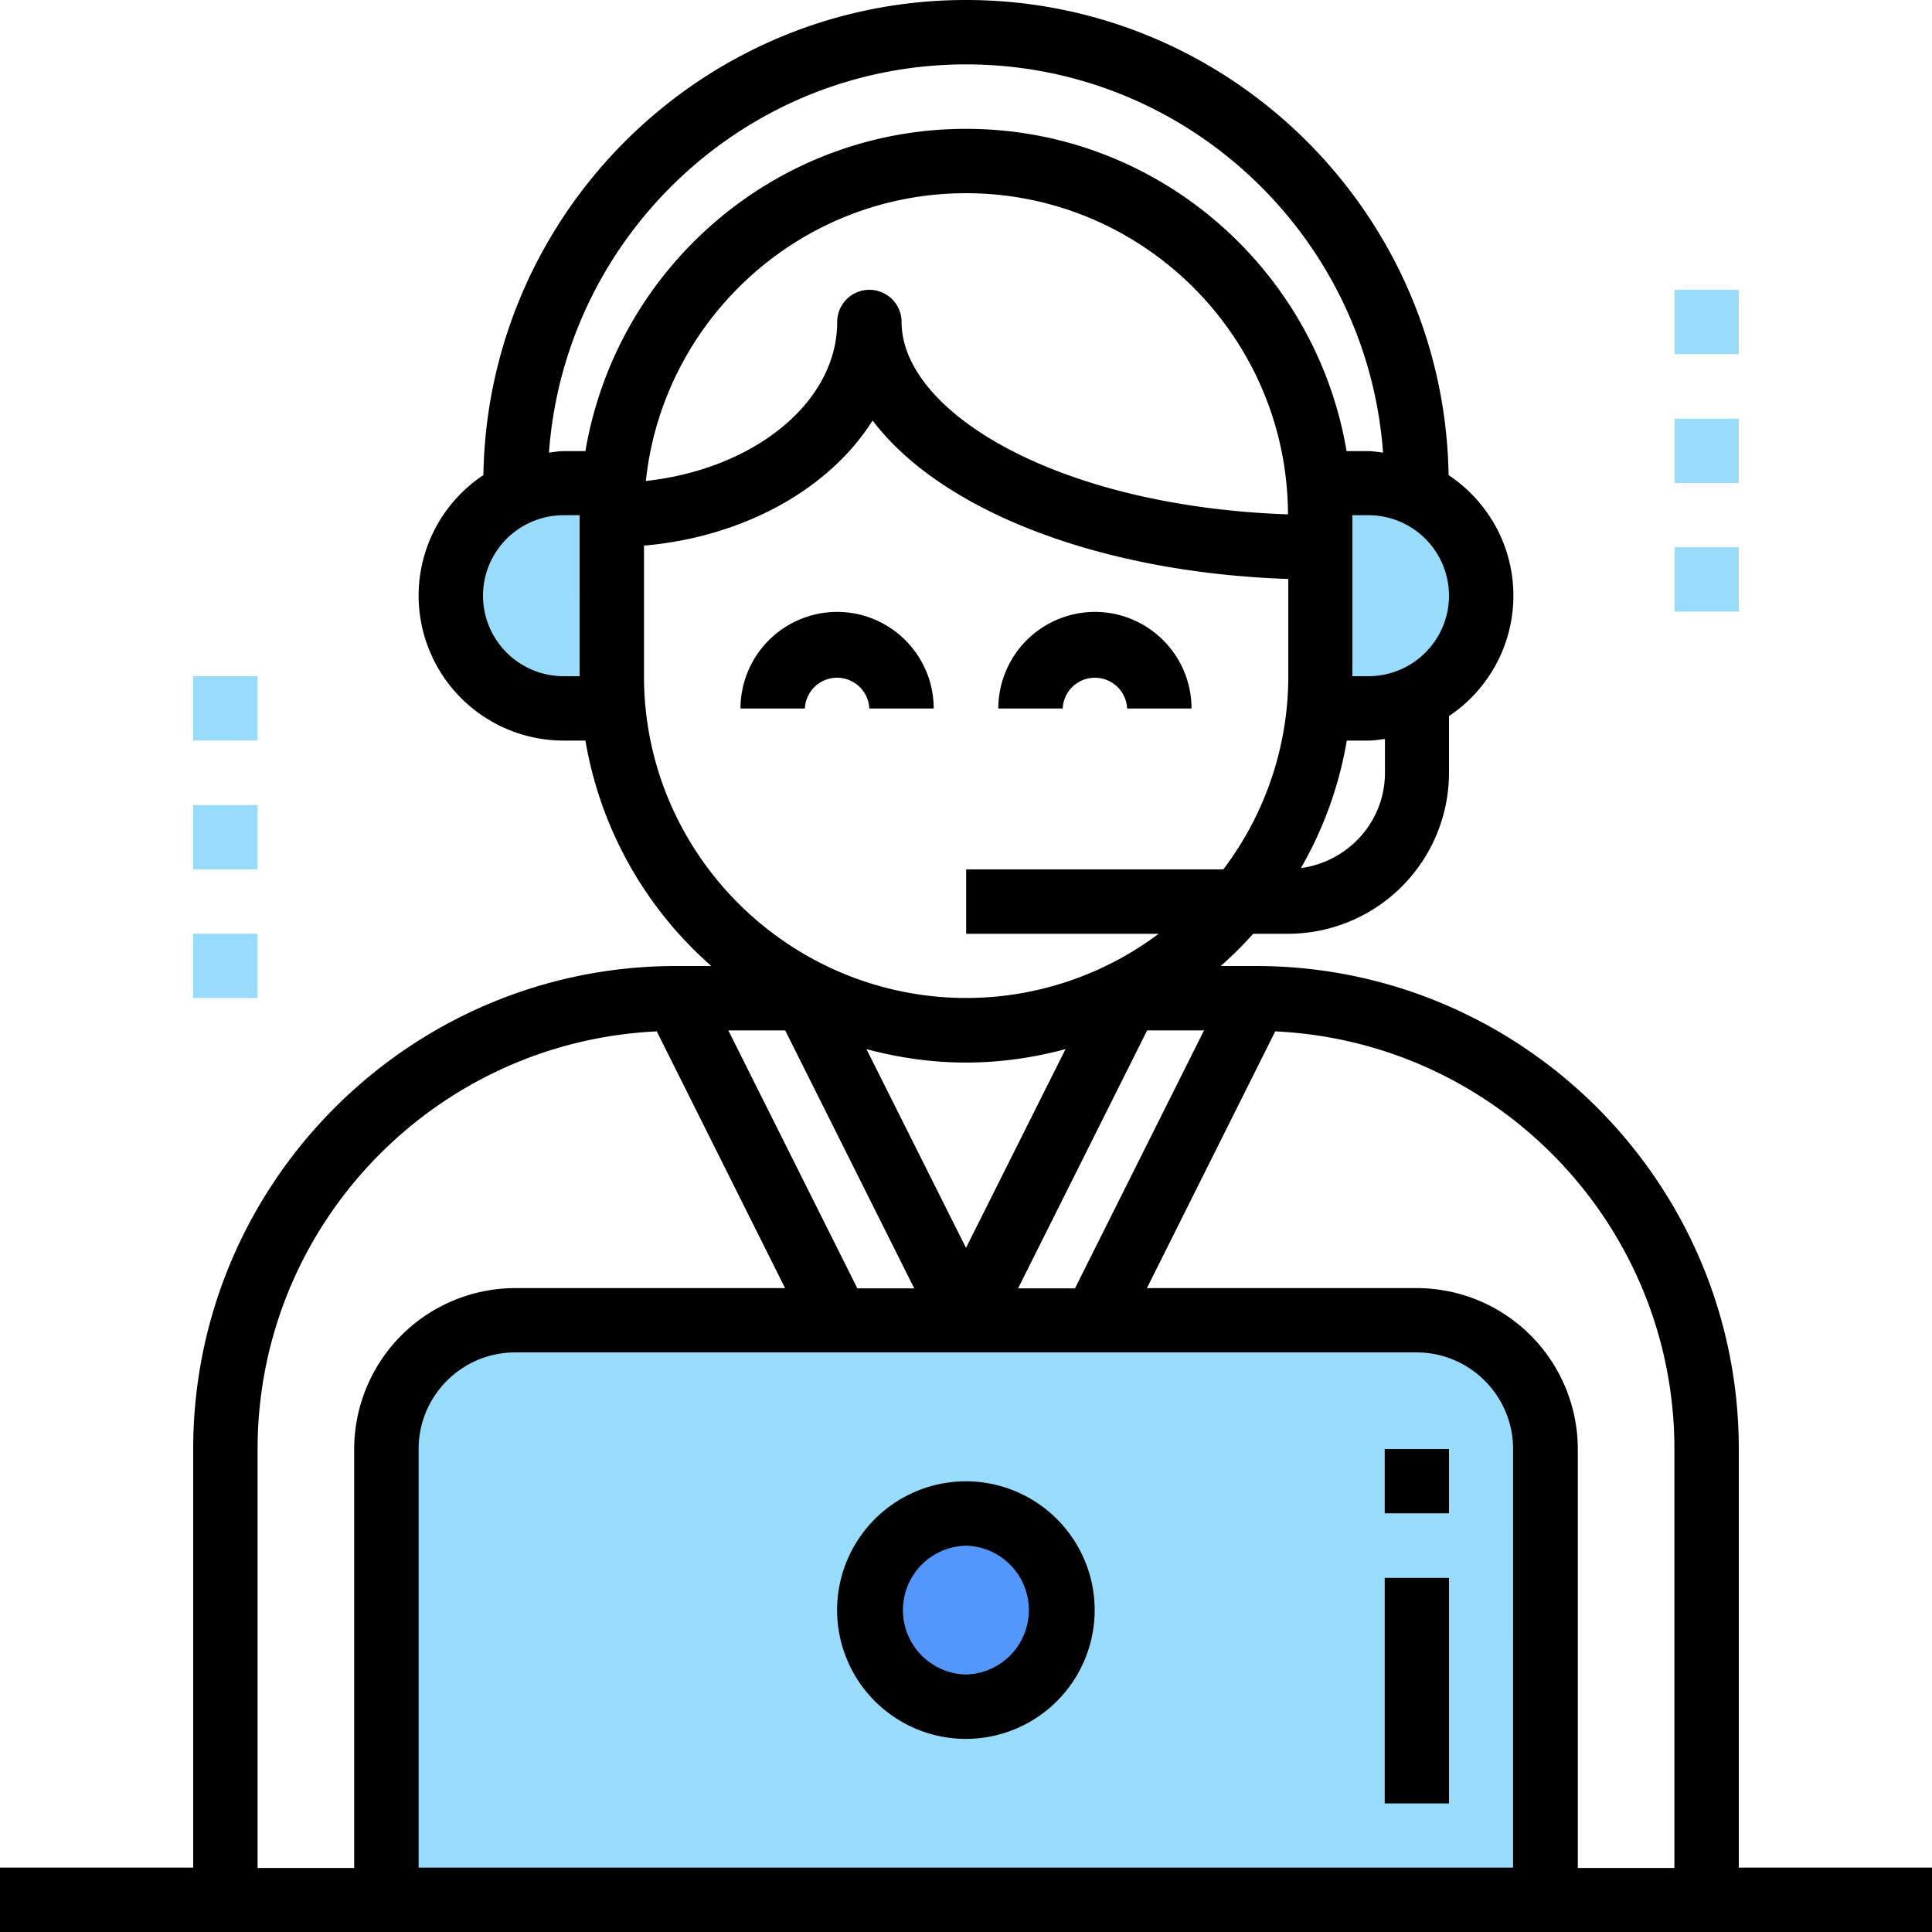 <svg xmlns="http://www.w3.org/2000/svg" xmlns:xlink="http://www.w3.org/1999/xlink" width="58" height="58" viewBox="0 0 58 58"><defs><path id="gjdfa" d="M1024.76 280.774v-13.532s.343-3.352 3.54-3.352h27.88s3.144 1.15 3.144 3.352v13.532z"/><path id="gjdfb" d="M1038.78 272.33a3.22 3.22 0 1 1 6.44 0 3.22 3.22 0 0 1-6.44 0z"/><path id="gjdfc" d="M1052.69 238.65v6.78s4.787.513 4.787-3.39-4.787-3.39-4.787-3.39z"/><path id="gjdfd" d="M1031.697 238.65v6.78s-4.787.513-4.787-3.39 4.787-3.39 4.787-3.39z"/><path id="gjdfe" d="M1038.13 242.37a2.904 2.904 0 0 0-2.9 2.9h1.933a.968.968 0 0 1 1.934 0h1.933c0-1.599-1.301-2.9-2.9-2.9z"/><path id="gjdff" d="M1045.87 242.37a2.904 2.904 0 0 0-2.9 2.9h1.933a.968.968 0 0 1 1.934 0h1.933c0-1.599-1.301-2.9-2.9-2.9z"/><path id="gjdfg" d="M1041.997 274.27a1.934 1.934 0 0 1 0-3.867 1.934 1.934 0 0 1 0 3.867zm0-5.8a3.87 3.87 0 0 0-3.867 3.867 3.87 3.87 0 0 0 3.867 3.866 3.87 3.87 0 0 0 3.866-3.866 3.87 3.87 0 0 0-3.866-3.867z"/><path id="gjdfh" d="M1063.267 280.077h-2.9v-12.572a4.84 4.84 0 0 0-4.834-4.835h-8.102l3.852-7.707c6.657.308 11.984 5.806 11.984 12.542zm-4.844-.01h-32.856V267.5c0-1.599 1.3-2.9 2.899-2.9h27.058c1.599 0 2.9 1.301 2.9 2.9zm-34.79-12.562v12.572h-2.9v-12.572c0-6.736 5.327-12.234 11.984-12.542l3.852 7.707h-8.102a4.84 4.84 0 0 0-4.834 4.835zm23.805-12.572h1.708l-3.874 7.744h-1.708zm-6.992 7.744h-1.708l-3.874-7.744h1.708zm-1.434-7.181c.955.255 1.954.403 2.988.403s2.033-.148 2.988-.403l-2.988 5.966zm-6.679-11.196v-3.92c3.02-.263 5.584-1.719 6.863-3.757 2.024 2.68 6.752 4.565 12.48 4.758v2.919a9.603 9.603 0 0 1-1.952 5.8h-7.719v1.933h5.778a9.628 9.628 0 0 1-9.765 1.063c-3.347-1.52-5.685-4.887-5.685-8.796zm19.333-4.858c-6.977-.245-11.6-3.098-11.6-5.775a.966.966 0 1 0-1.933 0c0 2.415-2.498 4.417-5.744 4.772.516-4.849 4.629-8.639 9.611-8.639 5.321 0 9.652 4.324 9.666 9.643zm-21.75-1.899c-.15 0-.29.03-.436.045.475-6.505 5.902-11.655 12.52-11.655 6.618 0 12.045 5.15 12.52 11.655-.146-.016-.287-.045-.437-.045h-.658c-.924-5.482-5.689-9.675-11.425-9.675-5.736 0-10.5 4.193-11.425 9.675zm.484 6.757h-.483a2.42 2.42 0 0 1-2.417-2.417 2.42 2.42 0 0 1 2.417-2.416h.483zm26.1-2.417a2.42 2.42 0 0 1-2.417 2.417h-.483v-4.833h.483a2.42 2.42 0 0 1 2.417 2.416zm-1.923 5.317c0 1.466-1.103 2.669-2.523 2.86a11.467 11.467 0 0 0 1.377-3.827h.66c.166 0 .325-.03.486-.049zm10.623 32.867V267.5c0-7.995-6.505-14.5-14.5-14.5h-1.053c.344-.303.668-.625.975-.967h1.045a4.839 4.839 0 0 0 4.833-4.833v-1.703a4.347 4.347 0 0 0 1.933-3.614c0-1.51-.774-2.84-1.945-3.62-.128-7.885-6.572-14.263-14.488-14.263-7.916 0-14.36 6.378-14.488 14.263a4.346 4.346 0 0 0-1.945 3.62 4.355 4.355 0 0 0 4.35 4.35h.658a11.58 11.58 0 0 0 3.779 6.767h-1.054c-7.995 0-14.5 6.505-14.5 14.5v12.567h-5.8V282h58v-1.933z"/><path id="gjdfi" d="M1054.57 278.14v-6.77h1.93v6.77z"/><path id="gjdfj" d="M1054.57 269.43v-1.93h1.93v1.93z"/><path id="gjdfk" d="M1063.27 234.63v-1.93h1.93v1.93z"/><path id="gjdfl" d="M1063.27 238.5v-1.93h1.93v1.93z"/><path id="gjdfm" d="M1063.27 242.36v-1.93h1.93v1.93z"/><path id="gjdfn" d="M1018.8 246.23v-1.93h1.93v1.93z"/><path id="gjdfo" d="M1018.8 250.1v-1.93h1.93v1.93z"/><path id="gjdfp" d="M1018.8 253.96v-1.93h1.93v1.93z"/></defs><g><g transform="translate(-1013 -224)"><g><use fill="#98dbfb" xlink:href="#gjdfa"/></g><g><use fill="#5497fc" xlink:href="#gjdfb"/></g><g><use fill="#98dbfb" xlink:href="#gjdfc"/></g><g><use fill="#98dbfb" xlink:href="#gjdfd"/></g><g><use xlink:href="#gjdfe"/></g><g><use xlink:href="#gjdff"/></g><g><use xlink:href="#gjdfg"/></g><g><use xlink:href="#gjdfh"/></g><g><use xlink:href="#gjdfi"/></g><g><use xlink:href="#gjdfj"/></g><g><use fill="#98dbfb" xlink:href="#gjdfk"/></g><g><use fill="#98dbfb" xlink:href="#gjdfl"/></g><g><use fill="#98dbfb" xlink:href="#gjdfm"/></g><g><use fill="#98dbfb" xlink:href="#gjdfn"/></g><g><use fill="#98dbfb" xlink:href="#gjdfo"/></g><g><use fill="#98dbfb" xlink:href="#gjdfp"/></g></g></g></svg>